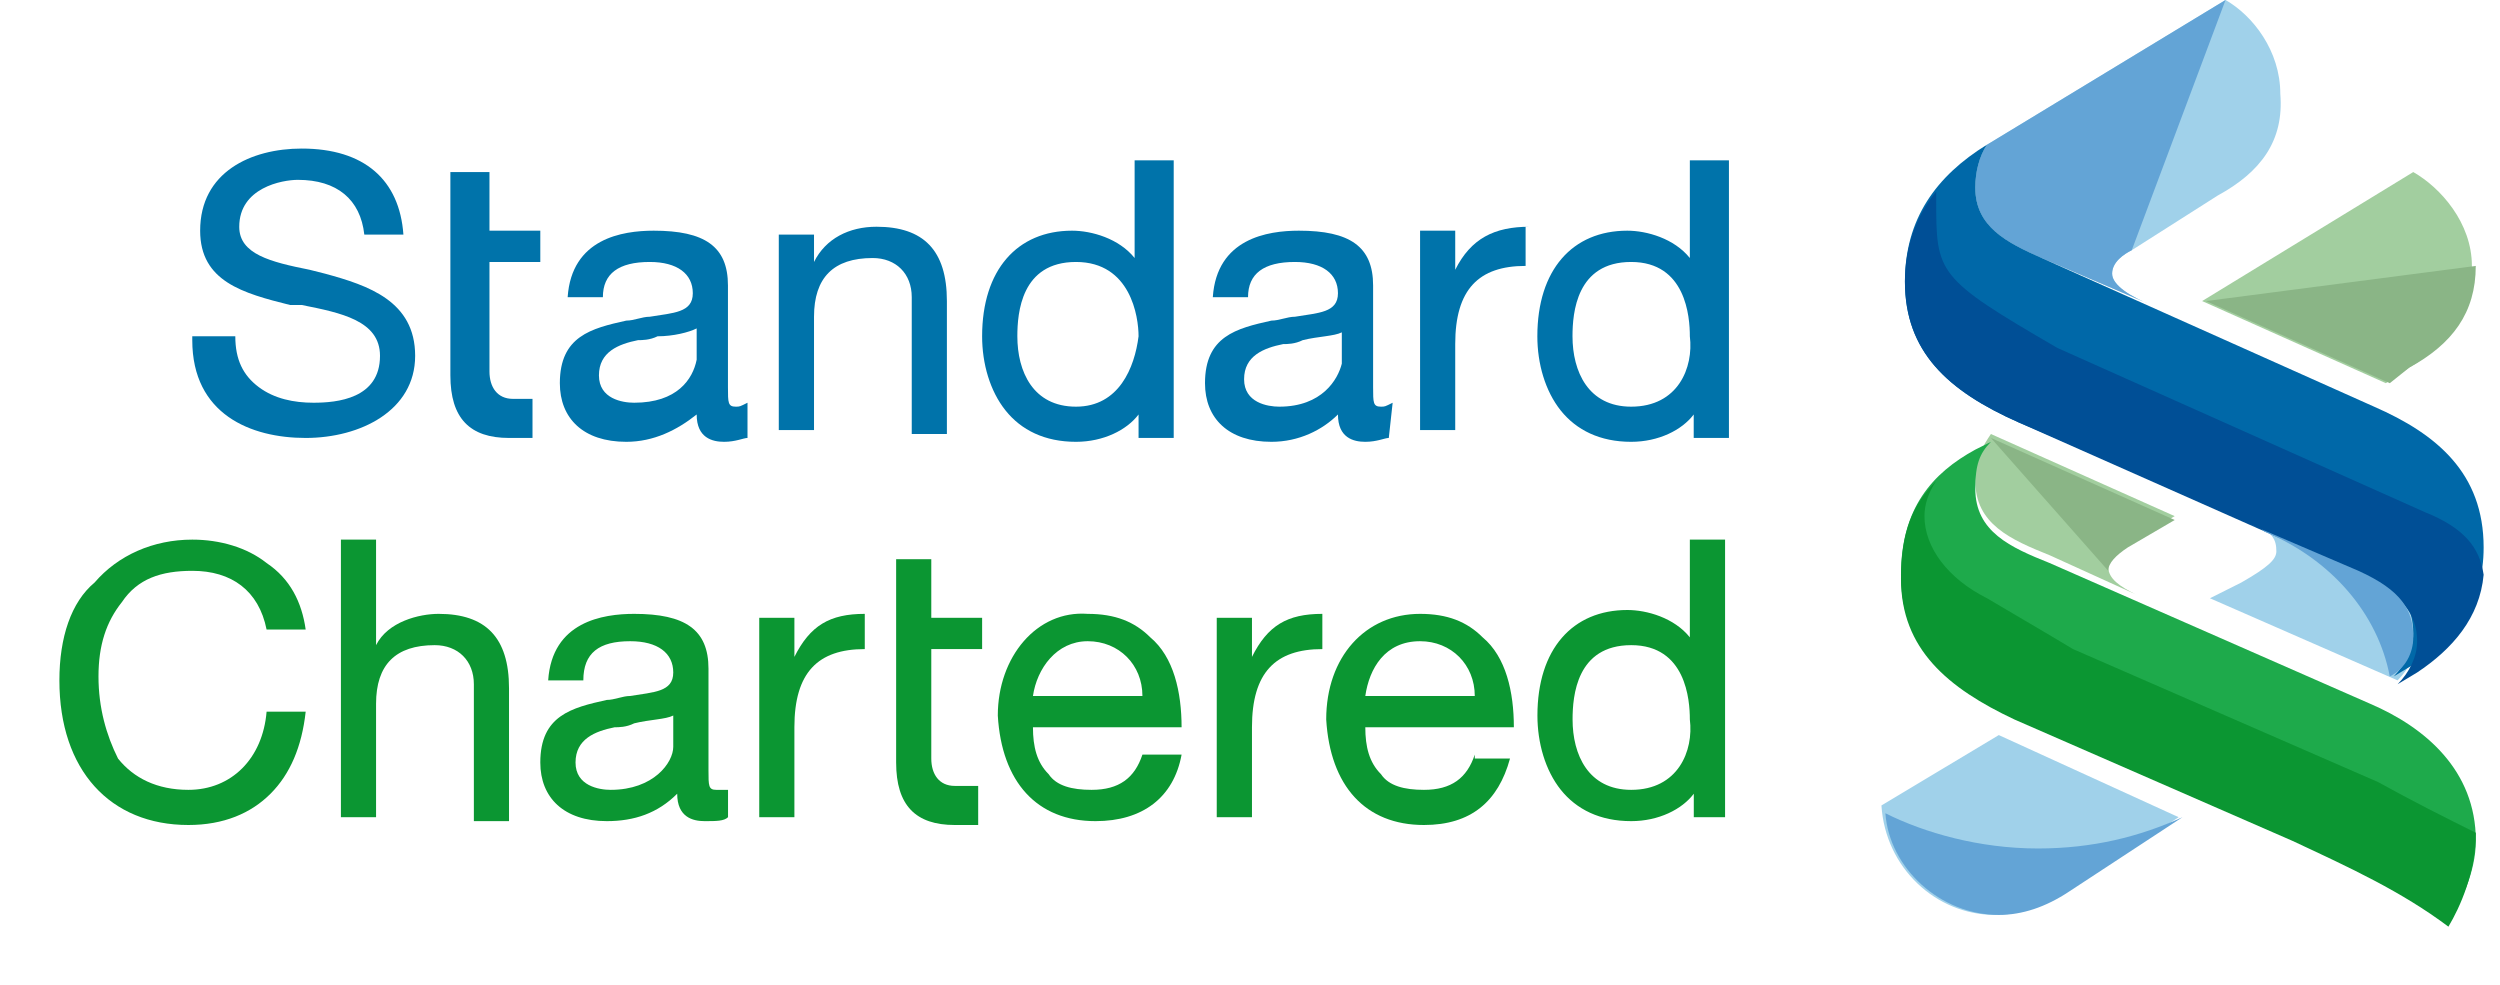 <svg width="33" height="13" viewBox="0 0 33 13" fill="none" xmlns="http://www.w3.org/2000/svg">
<path d="M7.081 5.265H6.771C6.564 5.265 6.461 5.11 6.461 4.903V3.458H7.132V3.045H6.461V2.271H5.945V4.955C5.945 5.523 6.203 5.781 6.719 5.781H7.029V5.265" fill="#0073AA"/>
<path d="M2.538 4.49C2.538 5.471 3.313 5.781 4.035 5.781C4.758 5.781 5.48 5.419 5.48 4.697C5.48 3.974 4.861 3.768 4.293 3.613L4.087 3.561C3.571 3.458 3.158 3.355 3.158 2.994C3.158 2.477 3.725 2.374 3.932 2.374C4.448 2.374 4.758 2.632 4.809 3.097H5.325C5.274 2.374 4.809 1.961 3.983 1.961C3.313 1.961 2.642 2.271 2.642 3.045C2.642 3.716 3.209 3.871 3.829 4.026H3.983C4.5 4.129 5.016 4.232 5.016 4.697C5.016 5.264 4.448 5.316 4.138 5.316C3.88 5.316 3.622 5.264 3.416 5.11C3.209 4.955 3.106 4.748 3.106 4.439H2.538" fill="#0073AA"/>
<path d="M9.867 5.316C9.764 5.368 9.764 5.368 9.712 5.368C9.609 5.368 9.609 5.316 9.609 5.11V3.768C9.609 3.252 9.3 3.045 8.629 3.045C8.216 3.045 7.545 3.148 7.493 3.923H7.958C7.958 3.613 8.164 3.458 8.577 3.458C8.938 3.458 9.145 3.613 9.145 3.871C9.145 4.129 8.887 4.129 8.577 4.181C8.474 4.181 8.371 4.232 8.267 4.232C7.803 4.335 7.39 4.439 7.39 5.058C7.39 5.523 7.7 5.832 8.267 5.832C8.629 5.832 8.938 5.677 9.196 5.471C9.196 5.781 9.403 5.832 9.558 5.832C9.712 5.832 9.816 5.781 9.867 5.781V5.316ZM8.371 5.316C8.216 5.316 7.906 5.265 7.906 4.955C7.906 4.645 8.164 4.542 8.422 4.49C8.474 4.49 8.577 4.49 8.68 4.439C8.887 4.439 9.093 4.387 9.196 4.335V4.748C9.145 5.006 8.938 5.316 8.371 5.316Z" fill="#0073AA"/>
<path d="M10.28 3.045V5.677H10.745V4.181C10.745 3.664 11.003 3.406 11.519 3.406C11.828 3.406 12.035 3.613 12.035 3.922V5.729H12.499V3.974C12.499 3.303 12.19 2.993 11.57 2.993C11.209 2.993 10.899 3.148 10.745 3.458V3.097H10.28" fill="#0073AA"/>
<path d="M14.977 2.064V3.406C14.771 3.148 14.409 3.045 14.151 3.045C13.429 3.045 12.964 3.561 12.964 4.439C12.964 4.8 13.067 5.161 13.274 5.419C13.48 5.677 13.79 5.832 14.203 5.832C14.564 5.832 14.874 5.677 15.029 5.471V5.781H15.493V2.116H14.977V2.064ZM14.203 5.368C13.635 5.368 13.429 4.903 13.429 4.439C13.429 4.129 13.48 3.458 14.203 3.458C14.925 3.458 15.029 4.181 15.029 4.439C14.977 4.852 14.771 5.368 14.203 5.368Z" fill="#0073AA"/>
<path d="M18.383 5.316C18.28 5.368 18.28 5.368 18.228 5.368C18.125 5.368 18.125 5.316 18.125 5.11V3.768C18.125 3.252 17.815 3.045 17.145 3.045C16.732 3.045 16.061 3.148 16.009 3.923H16.474C16.474 3.613 16.68 3.458 17.093 3.458C17.454 3.458 17.661 3.613 17.661 3.871C17.661 4.129 17.402 4.129 17.093 4.181C16.99 4.181 16.886 4.232 16.783 4.232C16.319 4.335 15.906 4.439 15.906 5.058C15.906 5.523 16.215 5.832 16.783 5.832C17.145 5.832 17.454 5.677 17.661 5.471C17.661 5.781 17.867 5.832 18.022 5.832C18.177 5.832 18.28 5.781 18.332 5.781L18.383 5.316ZM16.886 5.368C16.732 5.368 16.422 5.316 16.422 5.006C16.422 4.697 16.68 4.594 16.938 4.542C16.99 4.542 17.093 4.542 17.196 4.49C17.402 4.439 17.609 4.439 17.712 4.387V4.8C17.661 5.006 17.454 5.368 16.886 5.368Z" fill="#0073AA"/>
<path d="M20.19 2.993C19.725 2.993 19.416 3.148 19.209 3.561V3.045H18.745V5.677H19.209V4.542C19.209 3.819 19.519 3.51 20.138 3.51V2.993" fill="#0073AA"/>
<path d="M22.306 2.064V3.406C22.099 3.148 21.738 3.045 21.48 3.045C20.757 3.045 20.293 3.561 20.293 4.439C20.293 4.8 20.396 5.161 20.602 5.419C20.809 5.677 21.119 5.832 21.531 5.832C21.893 5.832 22.202 5.677 22.357 5.471V5.781H22.822V2.116H22.306V2.064ZM21.531 5.368C20.964 5.368 20.757 4.903 20.757 4.439C20.757 4.129 20.809 3.458 21.531 3.458C22.254 3.458 22.306 4.181 22.306 4.439C22.357 4.852 22.151 5.368 21.531 5.368Z" fill="#0073AA"/>
<path d="M3.519 9.394C3.468 10.013 3.055 10.426 2.487 10.426C2.074 10.426 1.764 10.271 1.558 10.013C1.403 9.703 1.3 9.342 1.3 8.929C1.3 8.516 1.403 8.206 1.609 7.948C1.816 7.639 2.126 7.535 2.539 7.535C3.055 7.535 3.416 7.794 3.519 8.31H4.035C3.984 7.948 3.829 7.639 3.519 7.432C3.261 7.226 2.9 7.123 2.539 7.123C2.022 7.123 1.558 7.329 1.248 7.69C0.939 7.948 0.784 8.413 0.784 8.981C0.784 10.168 1.455 10.89 2.487 10.89C2.951 10.89 3.313 10.736 3.571 10.477C3.829 10.219 3.984 9.858 4.035 9.394H3.519Z" fill="#0B9632"/>
<path d="M4.5 7.123V10.787H4.964V9.29C4.964 8.774 5.222 8.516 5.738 8.516C6.048 8.516 6.255 8.723 6.255 9.032V10.839H6.719V9.084C6.719 8.413 6.409 8.103 5.79 8.103C5.532 8.103 5.119 8.206 4.964 8.516V7.123H4.5Z" fill="#0B9632"/>
<path d="M7.7 8.981C7.7 8.619 7.907 8.464 8.319 8.464C8.681 8.464 8.887 8.619 8.887 8.877C8.887 9.135 8.629 9.135 8.319 9.187C8.216 9.187 8.113 9.239 8.01 9.239C7.545 9.342 7.132 9.445 7.132 10.065C7.132 10.529 7.442 10.839 8.01 10.839C8.371 10.839 8.681 10.736 8.939 10.477C8.939 10.787 9.145 10.839 9.3 10.839C9.455 10.839 9.558 10.839 9.61 10.787V10.426H9.558C9.507 10.426 9.455 10.426 9.455 10.426C9.352 10.426 9.352 10.374 9.352 10.168V8.826C9.352 8.31 9.042 8.103 8.371 8.103C7.958 8.103 7.287 8.206 7.236 8.981H7.7ZM8.061 10.426C7.907 10.426 7.597 10.374 7.597 10.065C7.597 9.755 7.855 9.652 8.113 9.6C8.165 9.6 8.268 9.6 8.371 9.548C8.577 9.497 8.784 9.497 8.887 9.445V9.858C8.887 10.065 8.629 10.426 8.061 10.426Z" fill="#0B9632"/>
<path d="M22.771 10.787V7.123H22.306V8.413C22.1 8.155 21.739 8.052 21.481 8.052C20.758 8.052 20.294 8.568 20.294 9.445C20.294 9.806 20.397 10.168 20.603 10.426C20.81 10.684 21.119 10.839 21.532 10.839C21.893 10.839 22.203 10.684 22.358 10.477V10.787H22.771ZM21.532 10.426C20.964 10.426 20.758 9.961 20.758 9.497C20.758 9.187 20.81 8.516 21.532 8.516C22.255 8.516 22.306 9.239 22.306 9.497C22.358 9.91 22.151 10.426 21.532 10.426Z" fill="#0B9632"/>
<path d="M15.08 9.961C14.977 10.271 14.771 10.426 14.409 10.426C14.151 10.426 13.945 10.374 13.842 10.219C13.687 10.065 13.635 9.858 13.635 9.6H15.597C15.597 9.135 15.493 8.671 15.184 8.413C14.977 8.206 14.719 8.103 14.358 8.103C13.687 8.052 13.171 8.671 13.171 9.445C13.222 10.322 13.687 10.839 14.461 10.839C15.08 10.839 15.493 10.529 15.597 9.961H15.08ZM14.358 8.464C14.771 8.464 15.08 8.774 15.08 9.187H13.635C13.687 8.826 13.945 8.464 14.358 8.464Z" fill="#0B9632"/>
<path d="M19.467 9.961C19.364 10.271 19.158 10.426 18.796 10.426C18.538 10.426 18.332 10.374 18.229 10.219C18.074 10.065 18.022 9.858 18.022 9.6H19.983C19.983 9.135 19.88 8.671 19.571 8.413C19.364 8.206 19.106 8.103 18.745 8.103C18.022 8.103 17.506 8.671 17.506 9.497C17.558 10.374 18.022 10.89 18.796 10.89C19.416 10.89 19.777 10.581 19.932 10.013H19.467V9.961ZM18.745 8.464C19.158 8.464 19.467 8.774 19.467 9.187H18.022C18.074 8.826 18.28 8.464 18.745 8.464Z" fill="#0B9632"/>
<path d="M10.486 10.787V9.6C10.486 8.877 10.796 8.568 11.415 8.568V8.103C10.951 8.103 10.693 8.258 10.486 8.671V8.155H10.022V10.787H10.486Z" fill="#0B9632"/>
<path d="M16.526 10.787V9.6C16.526 8.877 16.835 8.568 17.455 8.568V8.103C16.99 8.103 16.732 8.258 16.526 8.671V8.155H16.061V10.787H16.526Z" fill="#0B9632"/>
<path d="M12.912 10.374H12.603C12.396 10.374 12.293 10.219 12.293 10.013V8.568H12.964V8.155H12.293V7.381H11.829V10.065C11.829 10.632 12.087 10.89 12.603 10.89H12.912V10.374Z" fill="#0B9632"/>
<path d="M27.261 11.768C26.952 11.974 26.642 12.077 26.332 12.077C25.558 12.077 24.887 11.458 24.835 10.632L26.384 9.703L28.758 10.787L27.261 11.768Z" fill="#A0D1EA"/>
<path d="M28.19 7.845L27.055 7.329C26.538 7.122 26.074 6.916 26.074 6.348C26.074 6.039 26.177 5.884 26.28 5.729L28.706 6.813L28.087 7.174C27.932 7.277 27.829 7.381 27.829 7.484C27.829 7.639 27.984 7.742 28.19 7.845Z" fill="#A2CE9F"/>
<path d="M26.28 5.781L28.706 6.864L28.087 7.226C27.932 7.329 27.829 7.432 27.829 7.535" fill="#8AB586"/>
<path d="M29.274 2.581L28.139 3.303C28.035 3.355 27.88 3.458 27.88 3.613C27.88 3.768 28.139 3.923 28.397 4.026L26.951 3.406C26.487 3.2 26.074 2.994 26.074 2.477C26.074 2.271 26.126 2.065 26.229 1.91L29.377 0C29.738 0.206 30.1 0.671 30.1 1.239C30.151 1.858 29.842 2.271 29.274 2.581Z" fill="#A0D1EA"/>
<path d="M28.139 3.303C28.035 3.355 27.88 3.458 27.88 3.613C27.88 3.768 28.139 3.923 28.397 4.026L26.951 3.406C26.487 3.2 26.074 2.994 26.074 2.477C26.074 2.271 26.126 2.065 26.229 1.91L29.377 0" fill="#63A4D6"/>
<path d="M31.803 4.851L31.493 5.058L29.068 3.974L31.855 2.271C32.216 2.477 32.629 2.942 32.629 3.51C32.629 4.129 32.319 4.542 31.803 4.851Z" fill="#A2CE9F"/>
<path d="M31.803 4.852C32.37 4.542 32.68 4.129 32.68 3.51L29.119 3.974L31.545 5.058L31.803 4.852Z" fill="#8AB586"/>
<path d="M29.738 6.916L31.184 7.535C31.7 7.793 31.906 8.052 31.906 8.413C31.906 8.619 31.803 8.826 31.648 8.981L29.171 7.897L29.584 7.69C29.945 7.484 30.048 7.381 30.048 7.277C30.048 7.122 29.997 7.019 29.738 6.916Z" fill="#A0D1EA"/>
<path d="M32.268 12.181C31.648 11.716 31.029 11.406 30.203 11.045L26.59 9.445C25.661 9.032 25.093 8.516 25.093 7.587C25.093 6.71 25.506 6.245 26.074 5.935L26.281 5.832C26.126 5.987 26.074 6.142 26.074 6.452C26.074 7.019 26.539 7.226 27.055 7.432L31.287 9.29C32.01 9.6 32.681 10.168 32.681 11.097C32.681 11.51 32.474 11.974 32.268 12.181Z" fill="#1EAA4B"/>
<path d="M31.855 8.774L31.597 8.929C31.751 8.774 31.855 8.568 31.855 8.361C31.855 8 31.7 7.742 31.132 7.484L26.642 5.574C25.713 5.161 25.145 4.645 25.145 3.716C25.145 2.89 25.558 2.322 26.229 1.909C26.126 2.064 26.074 2.271 26.074 2.477C26.074 2.993 26.487 3.2 26.951 3.406L31.338 5.368C32.164 5.729 32.784 6.245 32.784 7.226C32.784 7.948 32.422 8.464 31.855 8.774Z" fill="#0068A8"/>
<path d="M32.01 6.761L27.158 4.593C25.558 3.664 25.558 3.613 25.558 2.632C25.558 2.58 25.558 2.58 25.558 2.529C25.3 2.839 25.145 3.251 25.145 3.716C25.145 4.645 25.713 5.161 26.642 5.574L31.184 7.587C31.7 7.845 31.906 8.103 31.906 8.464C31.906 8.671 31.803 8.877 31.648 9.032L31.906 8.877C32.371 8.568 32.732 8.155 32.784 7.587C32.732 7.226 32.526 6.968 32.01 6.761Z" fill="#004F96"/>
<path d="M31.545 8.929C31.752 8.826 31.855 8.619 31.855 8.413C31.855 8.052 31.7 7.793 31.132 7.535L29.687 6.916C29.79 6.968 29.842 6.968 29.893 7.019C30.771 7.381 31.39 8.103 31.545 8.929Z" fill="#63A4D6"/>
<path d="M26.9 11.2C26.126 11.2 25.403 10.993 24.887 10.735C24.939 11.458 25.61 12.077 26.384 12.077C26.693 12.077 27.003 11.974 27.313 11.768L28.809 10.787C28.242 11.045 27.622 11.2 26.9 11.2Z" fill="#63A4D6"/>
<path d="M32.681 10.993C32.268 10.787 31.855 10.581 31.39 10.323L27.364 8.568C26.848 8.258 26.487 8.052 26.229 7.897C25.713 7.639 25.403 7.226 25.403 6.813C25.403 6.658 25.455 6.503 25.558 6.348C25.248 6.658 25.093 7.019 25.093 7.639C25.093 8.568 25.713 9.084 26.59 9.497L30.255 11.097C31.029 11.458 31.7 11.768 32.319 12.232C32.474 11.974 32.681 11.51 32.681 10.993Z" fill="#0B9632"/>
</svg>

